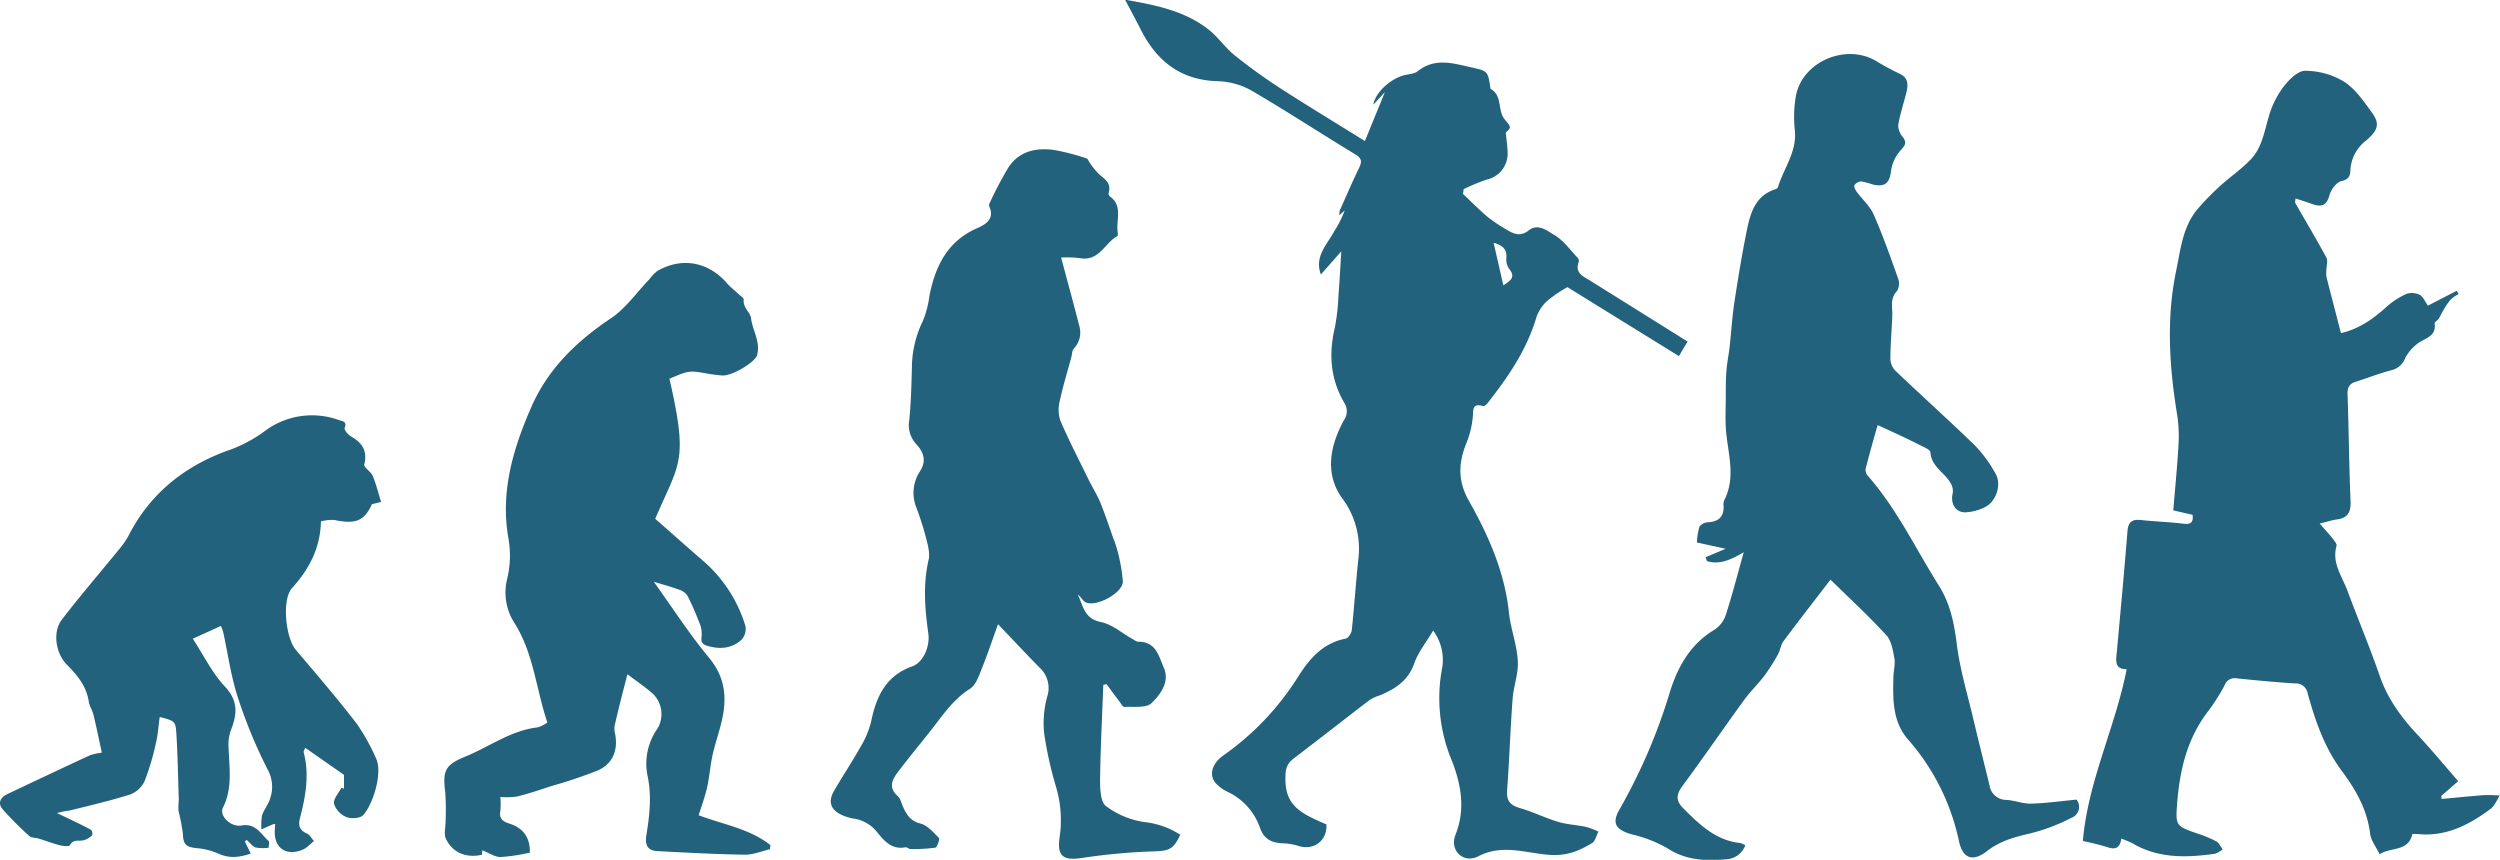 <svg xmlns="http://www.w3.org/2000/svg" viewBox="0 0 564.62 194.19"><defs><style>.cls-1{fill:#22627c;}</style></defs><title>Ресурс 5</title><g id="Слой_2" data-name="Слой 2"><g id="Слой_8" data-name="Слой 8"><path class="cls-1" d="M479.11,189.38c-.35,2.23-1.4,2.51-3,2-1.83-.59-3.73-1-5.7-1.46,1.18-13.57,7.3-25.58,9.9-38.77-3,0-2.37-2.3-2.18-4.42.81-8.9,1.64-17.8,2.35-26.71.17-2.16,1.06-2.8,3.11-2.57,3.14.35,6.32.43,9.46.82,1.6.2,2.37-.13,2.14-2l-4.36-1c.4-4.83.88-9.65,1.16-14.49a32,32,0,0,0-.27-7c-1.79-11-2.52-21.88-.18-32.92,1-4.86,1.48-9.82,4.89-13.77a59.52,59.52,0,0,1,4.88-5c2.3-2.1,4.93-3.88,7.06-6.13,2.47-2.61,3-6.17,4-9.53a20.67,20.67,0,0,1,3.22-6.66c1.26-1.66,3.32-3.77,5-3.78a17,17,0,0,1,8.81,2.46c2.56,1.64,4.47,4.45,6.31,7,2,2.69,1.12,4.21-1.44,6.38A9,9,0,0,0,530.86,38c-.07,1.47-.11,2.47-2.07,2.9-1.11.24-2.35,1.94-2.69,3.21-.67,2.49-2,2.67-4,1.93-1.17-.43-2.36-.79-3.67-1.22,0,.53-.15.81-.06,1,2.35,4.12,4.79,8.2,7.05,12.37.38.7,0,1.8,0,2.72a6.62,6.62,0,0,0,0,1.6c1.05,4.17,2.14,8.32,3.28,12.73,3.95-.91,7.19-3.12,10.21-5.87a17.72,17.72,0,0,1,4.59-3,4,4,0,0,1,3,.23c.75.38,1.15,1.47,1.84,2.43l6.51-3.36.42.75a8.45,8.45,0,0,0-1.84,1.27,17.51,17.51,0,0,0-1.69,2.54c-.36.58-.61,1.22-1,1.79-.25.39-.92.74-.88,1,.45,3.13-2.39,3.34-4,4.69a10.05,10.05,0,0,0-2.65,3.14,4.33,4.33,0,0,1-3.06,2.75c-2.74.7-5.39,1.77-8.1,2.61-1.49.46-1.91,1.32-1.86,2.88.28,8,.34,16.08.68,24.11.1,2.5-.64,3.8-3.13,4.12-1,.13-2,.48-3.85.93,1.14,1.3,2,2.23,2.82,3.24.42.53,1.09,1.3,1,1.77-1.13,3.9,1.26,6.91,2.47,10.19,2.36,6.37,5,12.64,7.23,19.07,1.78,5.24,4.88,9.46,8.58,13.42,3.14,3.36,6.07,6.91,9.19,10.48l-3.82,3.34.06.69c3.2-.3,6.4-.63,9.6-.87a32.62,32.62,0,0,1,3.56.09c-.68,1-1.15,2.31-2.07,3-4.91,3.66-10.2,6.39-16.62,5.68-.32,0-.65,0-1.06,0-.91,4.07-4.8,2.9-7.4,4.57-.82-1.69-1.94-3.07-2.13-4.58-.67-5.44-3.17-9.89-6.4-14.21-3.87-5.19-6-11.28-7.71-17.5a2.71,2.71,0,0,0-2.89-2.28c-4.38-.28-8.75-.69-13.11-1.14a2.44,2.44,0,0,0-2.8,1.62,44.48,44.48,0,0,1-3.94,6.14c-4.52,6-6.15,13-6.73,20.28-.42,5.31-.36,5.3,4.87,7.11a25.15,25.15,0,0,1,4,1.69c.6.33.93,1.16,1.39,1.77a5.67,5.67,0,0,1-1.74,1c-6.17.87-12.27,1.09-18-2C481.4,190.26,480.41,189.93,479.11,189.38Z" transform="translate(0)"/><path class="cls-1" d="M323.67,142.41c-1.58,2.68-3.36,4.87-4.25,7.37-1.4,4-4.37,5.86-7.91,7.31a9.32,9.32,0,0,0-2.18,1c-5.74,4.39-11.43,8.86-17.18,13.23-1.8,1.38-1.88,2.81-1.83,5.11.11,5.39,3.58,7.22,7.5,9,.59.27,1.19.51,1.75.76.24,3.66-2.91,6-6.39,4.84a13.27,13.27,0,0,0-3.5-.57c-2.38-.11-4.11-.85-5.06-3.34a14.07,14.07,0,0,0-7-8.11,9.42,9.42,0,0,1-3-2.06c-1.71-1.94-.86-4.56,1.72-6.37a62,62,0,0,0,16.88-17.81c2.56-4.05,5.61-7.57,10.72-8.54.57-.11,1.28-1.23,1.36-1.94.56-5.31.91-10.64,1.47-15.95a19,19,0,0,0-3.67-13.85c-3.94-5.51-2.74-11.77.4-17.55a3.49,3.49,0,0,0,.18-3.84c-3.19-5.38-3.64-11.08-2.21-17.11a48.4,48.4,0,0,0,.83-7.44c.25-3.06.4-6.13.63-9.79l-4.61,5.23c-1.52-4,1.36-6.71,3-9.73a24.56,24.56,0,0,0,2.39-4.75l-1.22,1.1a3.87,3.87,0,0,1,.12-1.11c1.41-3.19,2.79-6.39,4.31-9.52.67-1.38.73-2.17-.79-3.09-7.85-4.76-15.53-9.79-23.45-14.42a16.57,16.57,0,0,0-7.6-2.13c-8.4-.22-13.83-4.5-17.45-11.68-1.09-2.15-2.24-4.27-3.53-6.72,7,1.21,13.49,2.52,18.89,6.76,2.13,1.68,3.71,4.07,5.83,5.77A123.78,123.78,0,0,0,289.26,20c6.2,4,12.52,7.81,19,11.86l4.52-11.06-2.62,2.85c.37-2.45,3.36-5.48,6.52-6.53,1.15-.39,2.6-.34,3.47-1,3.65-2.94,7.39-2,11.43-1.06,4.37,1,4.44.66,5.05,5,2.75,1.52,1.55,4.89,3.19,6.89,1.48,1.79,1.56,1.76.25,3,.18,1.84.42,3.28.43,4.72a6,6,0,0,1-4.74,5.89,44.43,44.43,0,0,0-5.21,2.17c0,.36-.09.72-.14,1.07,1.88,1.77,3.7,3.62,5.67,5.28a36,36,0,0,0,4.25,2.82c1.59,1,3.13,1.56,4.91.15,2.14-1.7,4.2.1,5.76,1,2.09,1.2,3.61,3.41,5.35,5.21a1.06,1.06,0,0,1,.2.92c-.93,2.5,1,3.21,2.54,4.18,7.3,4.55,14.59,9.12,22.05,13.78-.66,1.1-1.22,2-1.95,3.29L354,64.85a31.48,31.48,0,0,0-4.45,3,9.18,9.18,0,0,0-2.54,3.74c-2.17,7.41-6.43,13.59-11.11,19.54-.22.28-.7.65-.94.58-2.61-.76-2.16,1-2.34,2.55a20.71,20.71,0,0,1-1.36,5.62c-1.86,4.52-2.12,8.61.47,13.2,4.44,7.85,8.09,16.08,9.06,25.27.39,3.67,1.8,7.24,2,10.91.18,2.81-.95,5.68-1.17,8.55-.51,6.89-.74,13.79-1.24,20.68-.17,2.32.64,3.34,2.84,4,2.95.84,5.74,2.24,8.67,3.12,2.05.61,4.26.7,6.36,1.15a17.17,17.17,0,0,1,2.75,1.07c-.48.89-.72,2.16-1.46,2.6-2.8,1.66-5.43,2.84-9.2,2.66-5.38-.27-10.87-2.61-16.45.29-3.37,1.76-6.57-1.33-5.18-4.81,2.4-6,1.17-11.89-1-17.24a36.49,36.49,0,0,1-2.09-20A11.07,11.07,0,0,0,323.67,142.41Zm15.86-77.95c1.56-1.06,2.89-1.82,1.28-3.78a3.77,3.77,0,0,1-.6-2.47c.17-2-.95-2.83-2.88-3.38Z" transform="translate(0)"/><path class="cls-1" d="M424.07,96c-1,3.42-1.88,6.61-2.71,9.82a2,2,0,0,0,.36,1.5c6.64,7.5,10.87,16.52,16.14,24.89,2.69,4.29,3.47,8.59,4.09,13.37.72,5.69,2.41,11.26,3.74,16.86,1.17,5,2.43,9.93,3.63,14.9a3.84,3.84,0,0,0,3.88,3.32c1.85.12,3.69.89,5.52.84,3.35-.09,6.68-.57,10.27-.91a2.66,2.66,0,0,1-1.23,4.15,43.38,43.38,0,0,1-9.48,3.55c-3.47.78-6.67,1.71-9.54,3.94-3.2,2.48-5.46,1.71-6.32-2.29a50.62,50.62,0,0,0-11.55-23c-3.45-4-3.38-9-3.25-13.9,0-1.46.47-3,.22-4.36-.32-1.83-.68-4-1.85-5.26-4-4.35-8.35-8.36-12.58-12.51-3.79,4.95-7.27,9.41-10.64,13.94-.6.82-.69,2-1.2,2.91a44.81,44.81,0,0,1-3.09,4.86c-1.45,1.91-3.21,3.58-4.61,5.52-4.68,6.43-9.18,13-13.91,19.39-1.45,2-1.48,3.34.24,5.06,3.65,3.65,7.3,7.22,12.81,7.8a4.84,4.84,0,0,1,1.16.51,4.84,4.84,0,0,1-4.54,3.18c-4.59.41-9,.17-13.08-2.52a29.9,29.9,0,0,0-8.09-3.14c-3.63-1.06-4.52-2.54-2.61-5.76A127.64,127.64,0,0,0,377.23,156c1.82-5.68,4.68-10.67,10.1-13.85a6.48,6.48,0,0,0,2.49-3.43c1.43-4.45,2.6-9,4-14-3,1.75-5.48,2.88-8.32,2l-.29-.87,4.5-1.91-6.47-1.42a15.38,15.38,0,0,1,.58-3.57,2.59,2.59,0,0,1,1.94-1c2.39-.13,3.59-1.24,3.52-3.67a2.51,2.51,0,0,1,.09-1.2c2.89-5.52.67-11.13.39-16.71-.11-2.17,0-4.36,0-6.54,0-2,0-4,.14-6,.14-1.83.52-3.63.73-5.46.38-3.37.57-6.77,1.08-10.12.86-5.6,1.77-11.2,2.92-16.74.79-3.79,2.06-7.44,6.36-8.78.22-.07.5-.25.55-.44,1.3-4.28,4.33-8,3.82-12.88a27.87,27.87,0,0,1,.24-7.74c1.4-7.65,11.08-11.88,17.93-8a58.77,58.77,0,0,0,5.34,2.91c2.33,1,2.08,2.75,1.6,4.64-.61,2.36-1.38,4.7-1.77,7.09A4.27,4.27,0,0,0,429.79,31c.84,1.18.55,1.75-.42,2.82a8.89,8.89,0,0,0-2.27,4.66c-.3,2.71-1.21,3.79-3.94,3.24a24.18,24.18,0,0,0-2.8-.75,2.06,2.06,0,0,0-1.53.84c-.18.26.15,1,.44,1.42,1.29,1.75,3,3.27,3.89,5.19,2.07,4.73,3.8,9.63,5.53,14.5a3.32,3.32,0,0,1-.24,2.79c-1.69,1.76-1,3.76-1.08,5.72-.13,3.16-.42,6.32-.43,9.48A4.17,4.17,0,0,0,428,83.67c6,5.71,12.16,11.24,18.1,17A29.32,29.32,0,0,1,450.7,107c1.42,2.43.12,6.36-2.42,7.54a10.53,10.53,0,0,1-4.6,1.17c-2.24-.1-3.21-2.22-2.64-4.43a3.55,3.55,0,0,0-.6-2.34c-1.39-2.29-4.22-3.59-4.46-6.76,0-.6-1.43-1.19-2.29-1.61C430.64,99,427.54,97.61,424.07,96Z" transform="translate(0)"/><path class="cls-1" d="M239.65,58.17c1.44,5.37,2.8,10.33,4.07,15.32a5.25,5.25,0,0,1-1.18,5.22c-.42.45-.41,1.31-.59,2-.88,3.25-1.88,6.47-2.58,9.76a7.93,7.93,0,0,0,.1,4.51c1.95,4.53,4.22,8.92,6.39,13.35.89,1.82,2,3.55,2.75,5.42,1,2.52,1.88,5.14,2.79,7.72a24.92,24.92,0,0,1,1,3,38.26,38.26,0,0,1,1.19,6.81c.08,2.66-6.22,6-8.51,4.7-.62-.37-.94-1.24-1.66-1.67,1.22,2.44,1.41,5.42,5.18,6.17,2.55.5,4.79,2.51,7.17,3.84.43.23.88.61,1.32.61,4,0,4.58,3.18,5.77,5.92s-.22,5.45-2.78,7.94c-1.21,1.17-4,.76-6.15.87-.38,0-.83-.88-1.21-1.38-1-1.25-1.88-2.53-2.82-3.79l-.72.2c-.27,7.15-.64,14.31-.73,21.46,0,2,.09,5,1.33,5.9a18.84,18.84,0,0,0,8.77,3.62,18.59,18.59,0,0,1,8,2.85c-1.49,3.32-2.58,3.64-5.87,3.76a135.79,135.79,0,0,0-16.12,1.46c-4.35.69-5.9-.23-5.24-4.7a26.31,26.31,0,0,0-.74-11.06,86.76,86.76,0,0,1-2.75-12.26,22.63,22.63,0,0,1,.67-8.34,6.26,6.26,0,0,0-1.71-6.6c-3.09-3.13-6.08-6.35-9.39-9.81-1.14,3.16-2.32,6.7-3.71,10.15-.64,1.6-1.32,3.61-2.61,4.43-3.94,2.47-6.32,6.24-9.08,9.71-2.43,3.05-4.91,6.06-7.26,9.17-1.28,1.69-2.12,3.48,0,5.36.67.6.86,1.71,1.28,2.59.8,1.71,1.67,3.07,3.86,3.62,1.58.4,2.94,2,4.16,3.23.26.27-.39,2.14-.8,2.21a35.18,35.18,0,0,1-5.63.3c-.38,0-.79-.45-1.12-.38-3.26.64-5-1.72-6.62-3.69a8.22,8.22,0,0,0-5.13-2.8,11.28,11.28,0,0,1-2.54-.77c-2.62-1.21-3.26-3-1.83-5.49,2-3.44,4.2-6.75,6.14-10.21a20,20,0,0,0,2.26-5.55c1.16-5.63,3.35-10.26,9.27-12.36,2.46-.87,4-4.42,3.63-7.32-.77-5.58-1.26-11.1.05-16.71.36-1.54-.18-3.37-.58-5a69,69,0,0,0-2.14-6.72,8.88,8.88,0,0,1,.71-8.2c1.69-2.55.8-4.53-.84-6.31a6.2,6.2,0,0,1-1.51-5.33c.38-4,.5-7.94.59-11.92a24.26,24.26,0,0,1,2.51-10.56,22.14,22.14,0,0,0,1.45-5.61c1.33-6.66,4-12.27,10.7-15.24,1.77-.78,4.17-2,2.8-5-.11-.23.06-.64.2-.92a87.48,87.48,0,0,1,4.11-7.79c2.39-3.7,6.22-4.54,10.27-4a50.53,50.53,0,0,1,7.46,1.94c.24.06.35.52.54.77a18.47,18.47,0,0,0,2.15,2.7c1.29,1.13,2.86,2,2.28,4.13a1,1,0,0,0,.18.91c3.17,2.22,1.33,5.54,1.86,8.33,0,.22,0,.62-.11.68-2.84,1.55-4.09,5.71-8.36,5A23.58,23.58,0,0,0,239.65,58.17Z" transform="translate(0)"/><path class="cls-1" d="M151.19,85.54c4.33,18.91,2.26,18.83-3.21,31.63,3.63,3.18,7.29,6.46,11,9.65a31.57,31.57,0,0,1,9.37,14.54,3.62,3.62,0,0,1-.88,3.12c-2.18,2-4.83,2.21-7.66,1.4-1.34-.38-1.53-1-1.34-2.3a6.15,6.15,0,0,0-.55-3,61.94,61.94,0,0,0-2.61-5.95,3.39,3.39,0,0,0-1.78-1.4c-1.8-.67-3.67-1.17-5.87-1.84,4.25,5.92,8.05,11.84,12.5,17.2,3.39,4.08,4,8.4,3.07,13.19-.57,2.94-1.63,5.77-2.29,8.7-.54,2.42-.69,4.92-1.24,7.34-.5,2.2-1.29,4.33-1.9,6.3,5.45,2.09,11.45,3,16.2,6.74l-.11.94c-1.89.43-3.79,1.26-5.68,1.23-6.58-.1-13.17-.46-19.75-.81-2.36-.12-2.83-1.56-2.46-3.73.73-4.4,1.19-8.8.25-13.28a13.67,13.67,0,0,1,2.25-10.67,6.44,6.44,0,0,0-1.19-8c-1.85-1.56-3.85-2.94-5.61-4.26-1,3.85-2,7.71-2.88,11.59a4.78,4.78,0,0,0,.11,1.91c.69,3.67-.52,6.74-4,8.26a107,107,0,0,1-10.33,3.47c-2.58.83-5.14,1.73-7.76,2.37A17.19,17.19,0,0,1,113,180a17.39,17.39,0,0,1,0,3.18c-.34,1.72.65,2.4,2,2.81,3.15,1,4.74,3.13,4.67,6.57a41.48,41.48,0,0,1-6.61,1c-1.36,0-2.72-1-4.15-1.52,0-.05,0,.48-.07,1-3.73.87-7-.66-8.28-4a6.21,6.21,0,0,1,0-2.14,59.78,59.78,0,0,0,0-7.92c-.6-4.78-.11-6.18,4.29-8,5.54-2.23,10.44-6,16.61-6.71a7.65,7.65,0,0,0,2.16-1.09c-2.57-7.61-3.1-15.79-7.59-22.73a12.69,12.69,0,0,1-1.44-9.9,22.6,22.6,0,0,0,.21-9.12C113,111,115.88,101.35,120,91.92c3.8-8.65,10.17-14.8,17.93-20,3.37-2.25,5.84-5.85,8.72-8.84a9.53,9.53,0,0,1,1.81-1.88C154,58,160,59.12,164.22,64c.74.85,1.65,1.54,2.47,2.32.47.44,1.33,1,1.28,1.34-.24,1.82,1.5,2.88,1.65,4.19.33,2.83,2.22,5.38,1.35,8.4-.45,1.54-5.61,4.7-7.84,4.55-1.06-.07-2.11-.21-3.15-.38C155.65,83.65,155.65,83.64,151.19,85.54Z" transform="translate(0)"/><path class="cls-1" d="M55.3,190.06l1.33,2.71c-2.56.89-4.87,1.15-7.35,0a15.34,15.34,0,0,0-4.9-1.22c-2.44-.27-3-.88-3.08-3.32a49.12,49.12,0,0,0-1-5.18,18.9,18.9,0,0,1,.08-2.37c-.16-4.95-.24-9.9-.54-14.85-.18-3-.33-3-3.77-3.9-.28,2-.4,4-.86,5.91a55.9,55.9,0,0,1-2.56,8.59,5.88,5.88,0,0,1-3.25,3c-4.49,1.42-9.11,2.49-13.69,3.63a15.35,15.35,0,0,0-2.84.58c.88.42,1.77.82,2.65,1.25,1.7.83,3.41,1.63,5.06,2.54a1.36,1.36,0,0,1,.22,1.23,4.5,4.5,0,0,1-2,1.14c-1.08.2-2.24-.31-3,1.06-.21.37-1.61.23-2.4,0-1.59-.39-3.12-1-4.69-1.48-.69-.21-1.61-.13-2.07-.56a69.18,69.18,0,0,1-6.1-6.13c-1.09-1.3-.43-2.62,1.1-3.34,6.22-2.94,12.43-5.88,18.67-8.77A13.32,13.32,0,0,1,23,170c-.61-2.81-1.2-5.69-1.88-8.55-.25-1-.91-2-1.07-3-.53-3.49-2.61-6-5-8.39-2.49-2.56-3.2-7.34-1.1-10.08,4.13-5.4,8.59-10.56,12.88-15.84a18.44,18.44,0,0,0,2.2-3.16c5-9.79,13.09-16.06,23.27-19.52a32,32,0,0,0,7.92-4.41,17.79,17.79,0,0,1,16.4-2.15c.65.22,1.85.27,1.22,1.74-.16.39.72,1.52,1.36,1.88,2.55,1.45,3.85,3.26,3.07,6.4-.15.64,1.49,1.57,1.9,2.54.77,1.83,1.24,3.79,1.9,5.9l-2.07.51c-1.74,3.81-3.71,4.58-8.52,3.56a10,10,0,0,0-3,.32c-.12,6-2.63,10.76-6.53,15.08-2.34,2.59-1.44,11.21.83,13.9,4.68,5.53,9.39,11,13.83,16.77a46.33,46.33,0,0,1,4.25,7.62c1.75,3.46-.79,10.86-2.87,13-.7.73-2.7.84-3.78.4a4.86,4.86,0,0,1-2.77-3c-.19-1.08,1.06-2.41,1.68-3.64l.57.26V175l-8.76-6.11c-.21.57-.4.81-.35,1,1.34,5,.45,10-.83,14.87-.44,1.71-.09,2.77,1.59,3.5.64.28,1,1.1,1.57,1.67-.57.5-1.1,1-1.71,1.48a4.69,4.69,0,0,1-1.3.66c-3.35,1.16-5.81-.55-5.85-4.06,0-.63.06-1.26.1-1.9a2,2,0,0,0-.54.07c-.86.37-1.7.76-2.56,1.14a12.39,12.39,0,0,1,.14-3.18c.4-1.29,1.41-2.38,1.77-3.67a8,8,0,0,0-.41-6.48,111.2,111.2,0,0,1-6.85-16.54c-1.55-4.75-2.21-9.78-3.29-14.68a9.74,9.74,0,0,0-.52-1.4l-6.35,2.88C46,148,47.92,152,50.81,155.07c3.11,3.32,2.72,6.36,1.28,10a9.78,9.78,0,0,0-.47,3.82c.17,4.58.94,9.14-1.28,13.55-.89,1.77,1.78,4.43,4.18,4,3.22-.6,4.37,1.92,6.15,3.5.26.24,0,1,0,1.52a9.3,9.3,0,0,1-2.94-.06c-.76-.25-1.31-1.12-2-1.71Z" transform="translate(0)"/></g></g></svg>
